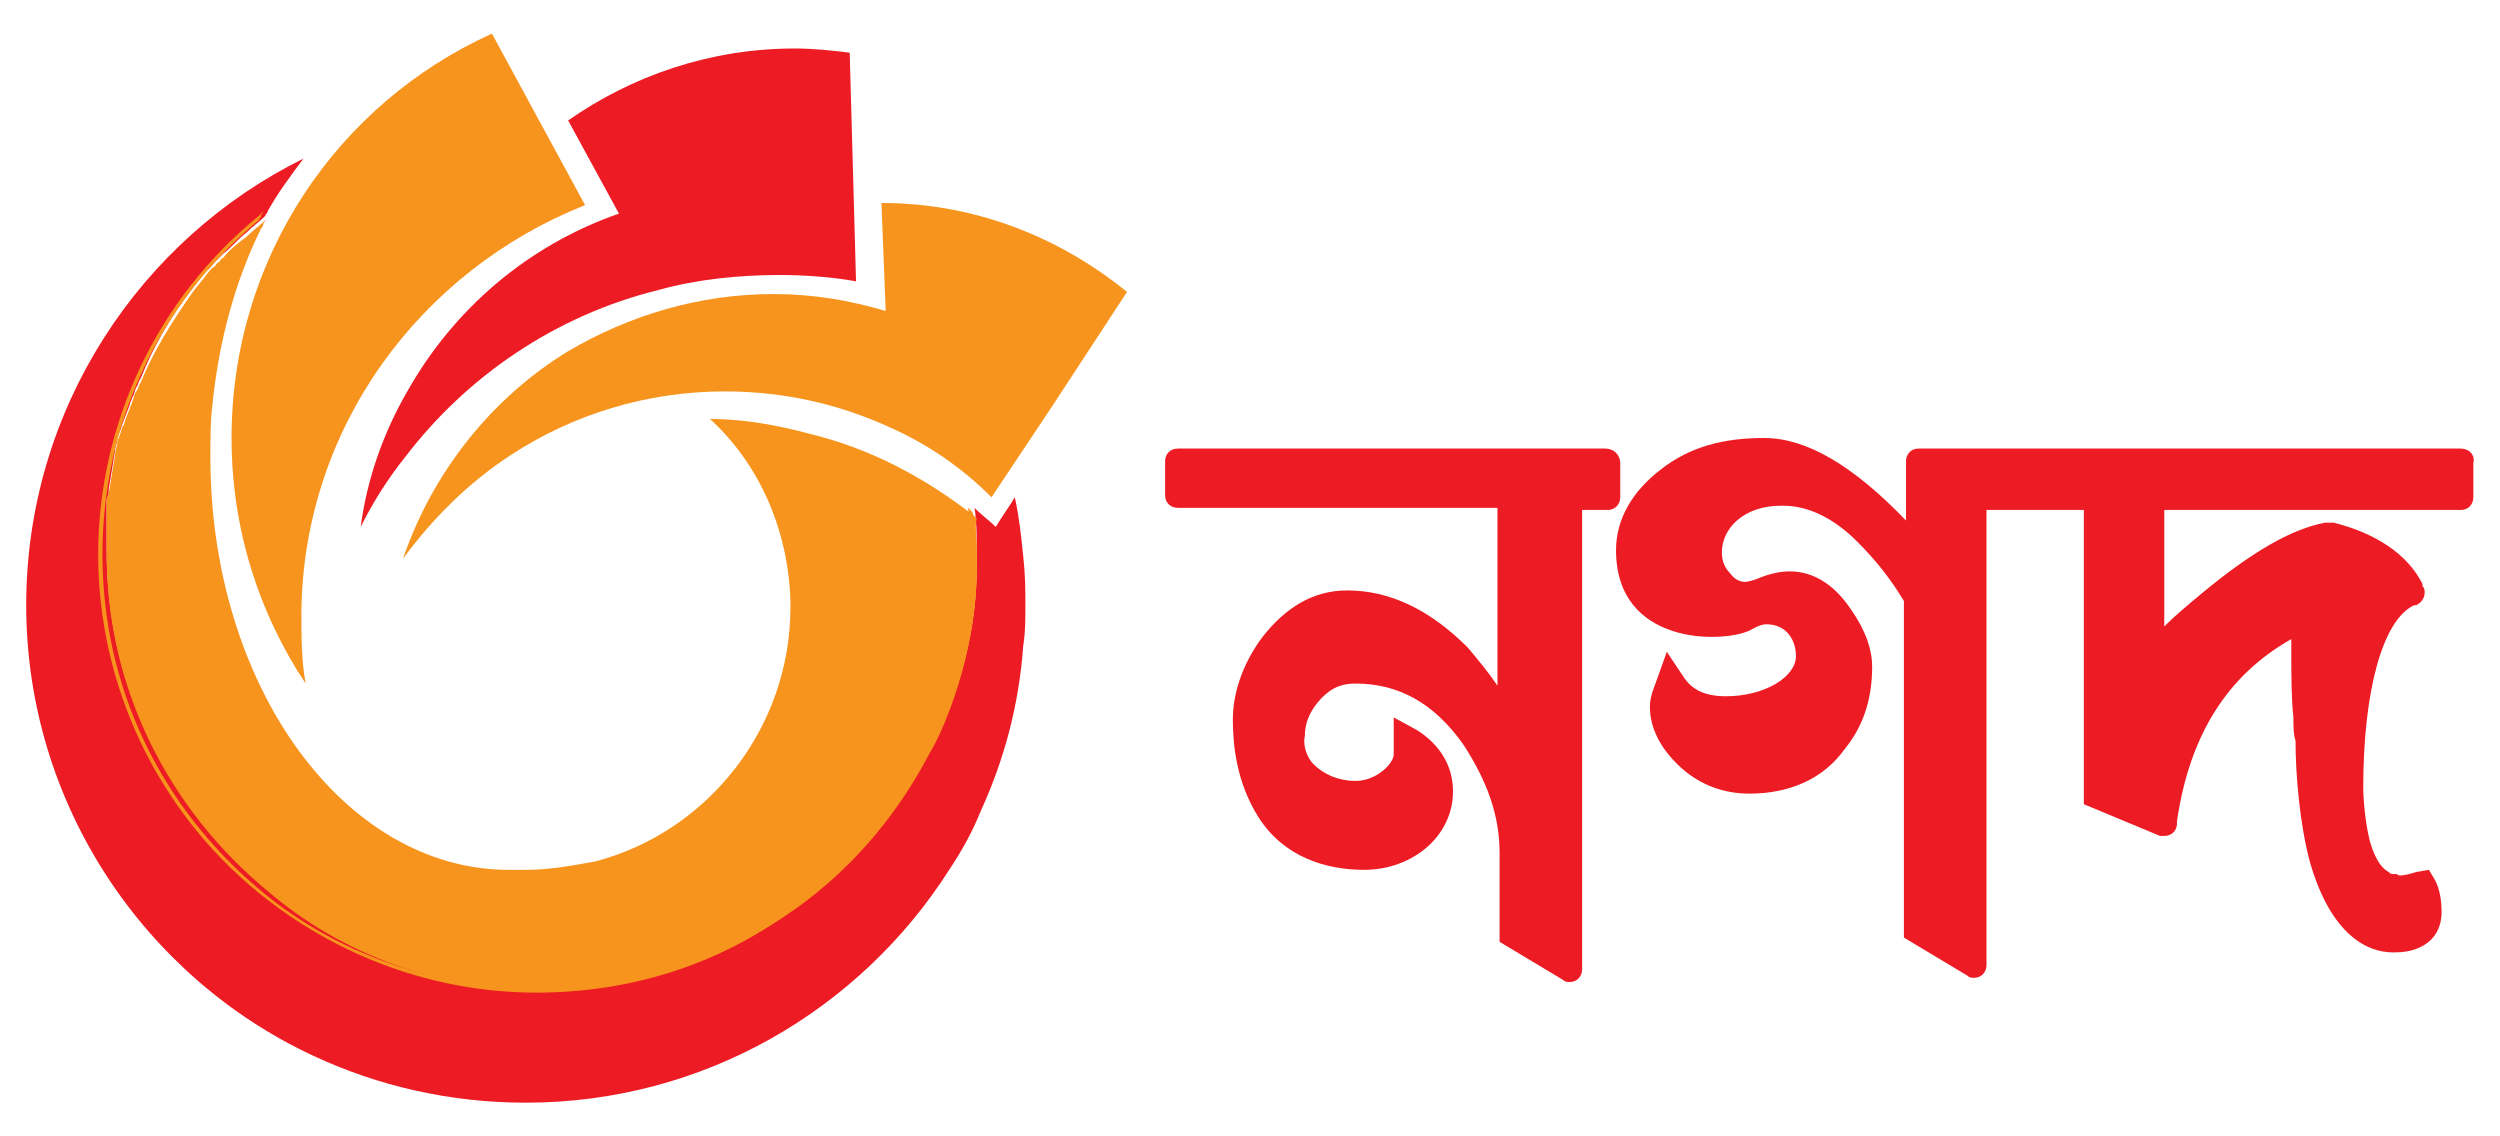<svg width="66" height="30" viewBox="0 0 66 30" fill="none" xmlns="http://www.w3.org/2000/svg">
<path d="M42.383 11.842H31.094C30.87 11.842 30.759 12.01 30.759 12.178V13.072C30.759 13.295 30.926 13.407 31.094 13.407H39.533V18.102C39.309 17.766 39.03 17.431 38.75 17.096C37.745 16.09 36.683 15.587 35.565 15.587C34.671 15.587 33.944 16.034 33.329 16.816C32.827 17.487 32.547 18.269 32.547 18.996C32.547 19.722 32.659 20.672 33.218 21.566C33.888 22.628 35.006 22.964 36.012 22.964C37.297 22.964 38.359 22.069 38.359 20.896C38.359 20.225 38.024 19.666 37.409 19.275L36.794 18.94V19.946C36.739 20.225 36.291 20.616 35.788 20.616C35.341 20.616 34.95 20.449 34.671 20.169C34.503 20.002 34.391 19.666 34.447 19.443C34.447 19.107 34.559 18.828 34.782 18.549C35.062 18.213 35.341 18.046 35.788 18.046C36.906 18.046 37.856 18.549 38.639 19.666C39.253 20.616 39.589 21.511 39.589 22.517V24.864L41.265 25.87C41.321 25.925 41.377 25.925 41.433 25.925C41.657 25.925 41.768 25.758 41.768 25.59V13.463H42.439C42.662 13.463 42.774 13.295 42.774 13.128V12.233C42.774 12.01 42.607 11.842 42.383 11.842Z" fill="#ED1C24"/>
<path d="M64.961 11.842H50.654C50.431 11.842 50.319 12.01 50.319 12.178V13.742C48.922 12.289 47.692 11.563 46.575 11.563C45.513 11.563 44.618 11.786 43.836 12.401C43.11 12.96 42.663 13.687 42.663 14.525C42.663 17.04 45.457 16.984 46.183 16.648C46.295 16.593 46.463 16.481 46.63 16.481C47.189 16.481 47.413 16.928 47.413 17.319C47.413 17.878 46.575 18.381 45.569 18.381C45.01 18.381 44.674 18.213 44.451 17.878L44.004 17.207L43.724 17.99C43.668 18.157 43.557 18.381 43.557 18.66C43.557 19.219 43.836 19.778 44.395 20.281C44.898 20.728 45.513 20.952 46.183 20.952C47.245 20.952 48.139 20.561 48.698 19.778C49.201 19.163 49.425 18.437 49.425 17.599C49.425 17.151 49.257 16.648 48.866 16.09C48.419 15.419 47.86 15.084 47.245 15.084C47.022 15.084 46.742 15.139 46.463 15.251C46.351 15.307 46.127 15.363 46.072 15.363C45.96 15.363 45.792 15.307 45.68 15.139C45.569 15.028 45.457 14.86 45.457 14.581C45.457 13.966 46.016 13.351 47.022 13.351H47.078C47.748 13.351 48.419 13.687 49.033 14.301C49.536 14.804 49.928 15.307 50.263 15.866V24.752L51.94 25.758C51.995 25.814 52.051 25.814 52.107 25.814C52.331 25.814 52.443 25.646 52.443 25.479V13.463H55.013V21.231L57.025 22.069H57.137C57.305 22.069 57.472 21.958 57.472 21.734V21.678C57.808 19.387 58.814 17.822 60.49 16.872V17.319C60.49 17.654 60.49 18.493 60.546 18.94C60.546 19.219 60.546 19.387 60.602 19.555C60.602 20.449 60.714 21.79 60.993 22.796C61.552 24.696 62.502 25.143 63.173 25.143H63.229C63.62 25.143 63.955 25.031 64.179 24.808C64.29 24.696 64.458 24.473 64.458 24.081C64.458 23.746 64.402 23.466 64.29 23.243L64.123 22.964L63.788 23.02C63.452 23.131 63.285 23.131 63.285 23.075H63.229C63.117 23.075 63.117 23.075 63.061 23.02C62.949 22.964 62.726 22.796 62.558 22.181C62.446 21.734 62.39 21.119 62.39 20.784C62.39 18.269 62.893 16.369 63.732 15.978H63.788C63.899 15.922 64.011 15.81 64.011 15.643C64.011 15.587 64.011 15.531 63.955 15.475V15.419C63.564 14.636 62.726 14.078 61.608 13.798H61.384C60.49 13.966 59.428 14.581 58.087 15.698C57.752 15.978 57.416 16.257 57.137 16.537V13.463H64.961C65.185 13.463 65.296 13.295 65.296 13.128V12.233C65.352 12.01 65.185 11.842 64.961 11.842Z" fill="#ED1C24"/>
<path d="M27.07 15.978C27.07 16.369 27.07 16.704 27.014 17.04C26.903 18.605 26.511 20.058 25.897 21.399C25.673 21.958 25.394 22.461 25.058 22.964C22.711 26.652 18.576 29.111 13.881 29.111C11.869 29.111 9.969 28.664 8.292 27.882C3.822 25.814 0.692 21.231 0.692 15.978C0.692 10.78 3.71 6.309 8.013 4.186C7.678 4.633 7.342 5.08 7.063 5.583C7.063 5.639 7.007 5.639 7.007 5.695C6.839 5.862 6.672 5.974 6.504 6.142C6.281 6.309 6.113 6.533 5.889 6.701L5.778 6.812L5.666 6.924C5.61 6.98 5.554 7.092 5.442 7.148C5.33 7.315 5.163 7.483 5.051 7.651C4.492 8.377 4.045 9.16 3.71 9.998C3.654 10.054 3.654 10.166 3.598 10.222C3.542 10.333 3.542 10.445 3.486 10.501C3.486 10.557 3.43 10.613 3.43 10.669C3.374 10.836 3.319 10.948 3.263 11.116C3.207 11.227 3.207 11.339 3.151 11.395C3.151 11.451 3.095 11.507 3.095 11.563C3.095 11.675 3.039 11.786 3.039 11.898L2.871 12.904C2.871 13.016 2.871 13.072 2.816 13.184V14.525C2.816 18.102 4.436 21.343 7.063 23.411C9.075 25.031 11.59 26.037 14.328 26.037C16.843 26.037 19.134 25.255 21.035 23.858C22.432 22.852 23.549 21.566 24.388 20.058C24.5 19.834 24.611 19.666 24.723 19.443C25.394 18.046 25.785 16.537 25.785 14.916V14.525C25.785 14.133 25.785 13.798 25.729 13.407L25.785 13.463C25.953 13.631 26.12 13.742 26.288 13.91C26.456 13.631 26.623 13.407 26.791 13.128C26.903 13.631 26.958 14.133 27.014 14.692C27.07 15.195 27.07 15.587 27.07 15.978Z" fill="#ED1C24"/>
<path d="M15.446 5.415L12.987 0.888C8.907 2.733 6.113 6.812 6.113 11.563C6.113 13.966 6.839 16.201 8.069 18.046C7.957 17.431 7.957 16.816 7.957 16.145C8.013 11.283 11.087 7.148 15.446 5.415Z" fill="#F7941D"/>
<path d="M17.402 7.651C18.408 7.371 19.526 7.26 20.587 7.26C21.258 7.26 21.985 7.315 22.599 7.427L22.544 5.415L22.432 1.391C21.985 1.336 21.482 1.28 20.979 1.28C18.743 1.28 16.675 2.006 14.999 3.18L16.34 5.639C13.937 6.477 11.981 8.154 10.752 10.333C10.137 11.395 9.69 12.625 9.522 13.91C9.857 13.239 10.248 12.625 10.696 12.066C12.316 9.942 14.664 8.321 17.402 7.651Z" fill="#ED1C24"/>
<path d="M23.27 5.359L23.382 8.21C22.432 7.93 21.482 7.763 20.42 7.763C18.464 7.763 16.619 8.321 14.999 9.271C12.987 10.501 11.422 12.457 10.64 14.748C11.422 13.687 12.372 12.736 13.49 12.01C15.111 10.948 17.067 10.333 19.134 10.333C20.699 10.333 22.152 10.669 23.494 11.283C24.499 11.73 25.394 12.345 26.176 13.128L27.741 10.78L29.753 7.707C27.964 6.254 25.729 5.359 23.27 5.359Z" fill="#F7941D"/>
<path d="M25.785 14.636V15.028C25.785 17.375 24.835 19.331 24.723 19.555C24.611 19.778 24.499 19.946 24.388 20.169C23.549 21.678 22.432 22.964 21.035 23.97C19.134 25.311 16.843 26.149 14.328 26.149C11.59 26.149 9.019 25.199 7.063 23.522C4.492 21.399 2.816 18.213 2.816 14.636V13.295C2.816 13.184 2.816 13.128 2.871 13.016L3.039 12.01C3.039 11.898 3.095 11.786 3.095 11.675C3.095 11.619 3.151 11.563 3.151 11.507C3.207 11.395 3.207 11.283 3.263 11.227C3.319 11.06 3.374 10.892 3.43 10.78C3.43 10.725 3.486 10.669 3.486 10.613C3.542 10.501 3.542 10.389 3.598 10.333C3.654 10.277 3.654 10.166 3.71 10.11C4.045 9.271 4.548 8.489 5.051 7.763C5.163 7.595 5.33 7.427 5.442 7.26C5.498 7.204 5.554 7.092 5.666 7.036C5.722 6.98 5.722 6.924 5.778 6.924C5.833 6.868 5.833 6.812 5.889 6.812C6.057 6.589 6.28 6.421 6.504 6.254C6.672 6.086 6.839 5.974 7.007 5.806C7.007 5.862 6.951 5.862 6.951 5.918C6.951 5.974 6.895 6.03 6.895 6.03C6.225 7.371 5.778 8.992 5.61 10.669C5.554 11.116 5.554 11.563 5.554 12.066C5.554 18.102 9.075 22.964 13.434 22.964H13.881C14.496 22.964 15.111 22.852 15.725 22.74C18.687 21.958 20.867 19.219 20.867 16.034V15.866C20.811 13.966 20.029 12.233 18.743 11.06C19.637 11.06 20.532 11.227 21.37 11.451C22.991 11.842 24.444 12.625 25.729 13.631L25.785 13.687C25.729 13.91 25.785 14.301 25.785 14.636Z" fill="#F7941D"/>
<path d="M25.785 14.636V15.028C25.785 17.487 24.667 19.61 24.667 19.61C24.555 19.834 24.444 20.002 24.332 20.225C23.494 21.734 22.32 23.02 20.923 24.025C18.967 25.479 16.619 26.205 14.161 26.205C11.478 26.205 8.907 25.255 6.839 23.578C4.157 21.399 2.592 18.102 2.592 14.636C2.592 11.172 4.157 7.874 6.839 5.695L6.951 5.583C6.951 5.639 6.895 5.639 6.895 5.695C6.895 5.751 6.839 5.751 6.839 5.806C4.213 7.986 2.704 11.172 2.704 14.636C2.704 18.102 4.213 21.287 6.895 23.522C8.907 25.199 11.534 26.093 14.161 26.093C16.564 26.093 18.911 25.367 20.867 23.914C22.264 22.908 23.382 21.622 24.22 20.113C24.332 19.89 24.444 19.722 24.5 19.499C24.5 19.499 25.617 17.431 25.617 14.972V14.581C25.617 14.189 25.617 13.854 25.561 13.463V13.407L25.617 13.463L25.673 13.519C25.785 13.966 25.785 14.301 25.785 14.636Z" fill="#F7941D"/>
</svg>
